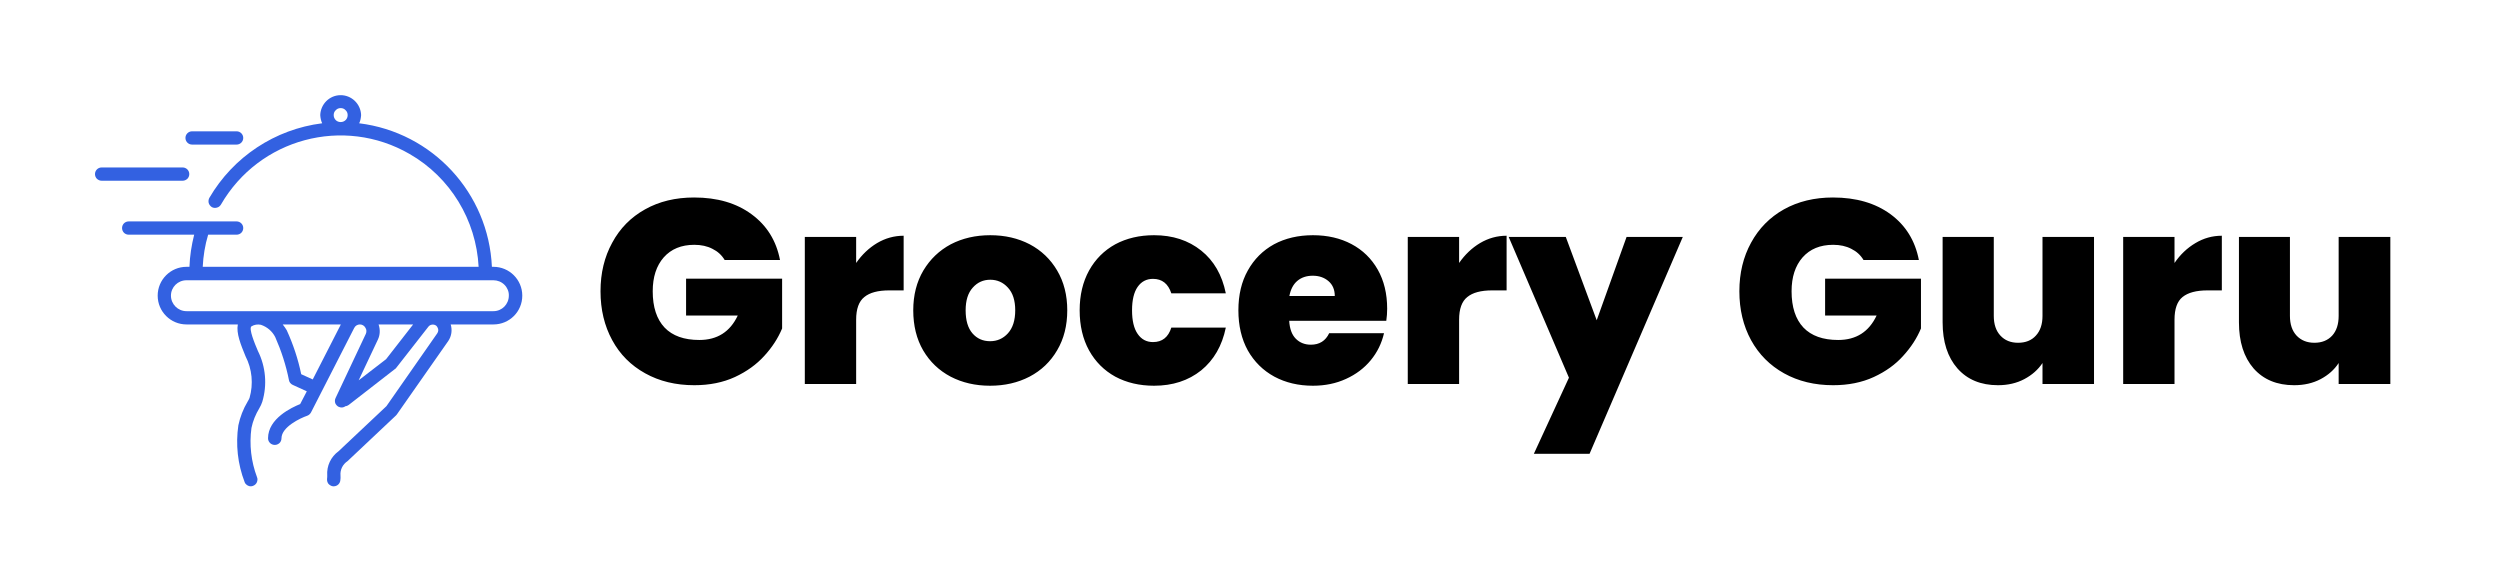 <svg xmlns="http://www.w3.org/2000/svg" version="1.1" xmlns:xlink="http://www.w3.org/1999/xlink" viewBox="0 0 14.317 3.329">
    <g transform="matrix(1,0,0,1,3.391,1.131)">
        <g clip-path="url(#SvgjsClipPath1001)">
            <g clip-path="url(#SvgjsClipPath10002efa38e0-e013-442f-b6d4-45734c5e2165)">
                <path d=" M -2.307 -0.134 C -2.307 -0.155 -2.324 -0.172 -2.345 -0.172 L -2.809 -0.172 C -2.83 -0.172 -2.847 -0.155 -2.847 -0.134 C -2.847 -0.124 -2.843 -0.114 -2.836 -0.107 C -2.828 -0.1 -2.819 -0.096 -2.809 -0.096 L -2.345 -0.096 C -2.335 -0.096 -2.326 -0.1 -2.318 -0.107 C -2.311 -0.114 -2.307 -0.124 -2.307 -0.134 Z" fill="#3361e1" transform="matrix(1,0,0,1,0,0)" fill-rule="nonzero"></path>
</g>
            <g clip-path="url(#SvgjsClipPath10002efa38e0-e013-442f-b6d4-45734c5e2165)">
    <path d=" M -2.291 -0.303 L -2.036 -0.303 C -2.015 -0.303 -1.998 -0.32 -1.998 -0.341 C -1.998 -0.362 -2.015 -0.379 -2.036 -0.379 L -2.291 -0.379 C -2.312 -0.379 -2.329 -0.362 -2.329 -0.341 C -2.329 -0.32 -2.312 -0.303 -2.291 -0.303 Z" fill="#3361e1" transform="matrix(1,0,0,1,0,0)" fill-rule="nonzero"></path></g><g clip-path="url(#SvgjsClipPath10002efa38e0-e013-442f-b6d4-45734c5e2165)"><path d=" M -0.565 0.651 L -2.323 0.651 C -2.372 0.651 -2.412 0.611 -2.412 0.562 C -2.412 0.513 -2.372 0.474 -2.323 0.474 L -0.565 0.474 C -0.542 0.474 -0.519 0.483 -0.502 0.5 C -0.486 0.516 -0.476 0.539 -0.477 0.562 C -0.477 0.611 -0.516 0.651 -0.565 0.651 Z M -1.18 0.926 L -1.337 1.047 L -1.227 0.814 C -1.214 0.787 -1.213 0.756 -1.223 0.727 L -1.025 0.727 L -1.18 0.926 Z M -1.6 1.042 L -1.666 1.012 C -1.684 0.925 -1.712 0.841 -1.749 0.76 C -1.756 0.749 -1.763 0.738 -1.772 0.727 L -1.439 0.727 L -1.6 1.042 Z M -1.48 -0.472 C -1.48 -0.483 -1.476 -0.493 -1.468 -0.5 C -1.461 -0.508 -1.451 -0.512 -1.44 -0.512 C -1.429 -0.512 -1.419 -0.508 -1.412 -0.5 C -1.404 -0.493 -1.4 -0.483 -1.4 -0.472 C -1.4 -0.461 -1.404 -0.451 -1.411 -0.444 C -1.419 -0.436 -1.429 -0.432 -1.44 -0.432 L -1.44 -0.432 C -1.451 -0.432 -1.461 -0.436 -1.468 -0.443 C -1.476 -0.451 -1.48 -0.461 -1.48 -0.472 L -1.48 -0.472 Z M -0.565 0.397 L -0.574 0.397 C -0.593 -0.026 -0.914 -0.373 -1.334 -0.425 C -1.327 -0.439 -1.324 -0.456 -1.323 -0.472 C -1.325 -0.536 -1.378 -0.587 -1.442 -0.586 C -1.505 -0.585 -1.555 -0.534 -1.557 -0.472 C -1.556 -0.456 -1.553 -0.44 -1.546 -0.425 C -1.816 -0.391 -2.055 -0.233 -2.192 0.002 C -2.197 0.011 -2.198 0.021 -2.196 0.031 C -2.193 0.041 -2.187 0.049 -2.178 0.055 C -2.169 0.06 -2.159 0.061 -2.149 0.058 C -2.139 0.056 -2.131 0.049 -2.126 0.041 C -1.907 -0.338 -1.424 -0.468 -1.045 -0.249 C -0.812 -0.115 -0.664 0.129 -0.65 0.397 L -2.23 0.397 C -2.227 0.335 -2.217 0.273 -2.199 0.213 L -2.036 0.213 C -2.026 0.213 -2.016 0.209 -2.009 0.202 C -2.002 0.195 -1.998 0.185 -1.998 0.175 C -1.998 0.154 -2.015 0.137 -2.036 0.137 L -2.654 0.137 C -2.664 0.137 -2.674 0.141 -2.681 0.148 C -2.688 0.155 -2.692 0.165 -2.692 0.175 C -2.692 0.185 -2.688 0.195 -2.681 0.202 C -2.674 0.209 -2.664 0.213 -2.654 0.213 L -2.279 0.213 C -2.294 0.273 -2.304 0.335 -2.306 0.397 L -2.323 0.397 C -2.414 0.397 -2.488 0.471 -2.488 0.562 C -2.488 0.653 -2.414 0.727 -2.323 0.727 L -2.029 0.727 C -2.039 0.777 -2.012 0.843 -1.985 0.909 C -1.947 0.983 -1.939 1.068 -1.962 1.148 C -1.965 1.155 -1.969 1.163 -1.973 1.169 C -1.998 1.211 -2.016 1.257 -2.026 1.305 C -2.042 1.414 -2.03 1.526 -1.99 1.63 C -1.985 1.644 -1.97 1.654 -1.955 1.654 C -1.95 1.654 -1.945 1.653 -1.941 1.651 C -1.931 1.647 -1.924 1.64 -1.92 1.631 C -1.916 1.621 -1.915 1.611 -1.919 1.602 L -1.919 1.602 C -1.953 1.512 -1.964 1.415 -1.951 1.32 C -1.943 1.28 -1.927 1.242 -1.906 1.207 C -1.899 1.195 -1.893 1.183 -1.889 1.17 C -1.86 1.074 -1.869 0.969 -1.914 0.879 C -1.932 0.837 -1.968 0.75 -1.951 0.738 C -1.935 0.728 -1.915 0.725 -1.897 0.729 C -1.861 0.741 -1.832 0.766 -1.815 0.799 C -1.78 0.878 -1.753 0.961 -1.736 1.047 C -1.734 1.058 -1.726 1.068 -1.715 1.073 L -1.634 1.11 L -1.672 1.183 C -1.719 1.202 -1.856 1.265 -1.856 1.379 C -1.856 1.4 -1.839 1.417 -1.817 1.417 C -1.807 1.417 -1.798 1.413 -1.79 1.406 C -1.783 1.399 -1.779 1.389 -1.779 1.379 C -1.779 1.314 -1.67 1.263 -1.632 1.25 C -1.623 1.247 -1.615 1.24 -1.61 1.231 L -1.363 0.748 C -1.357 0.735 -1.344 0.727 -1.33 0.727 C -1.317 0.727 -1.305 0.734 -1.299 0.745 C -1.291 0.756 -1.291 0.77 -1.296 0.781 L -1.469 1.148 C -1.474 1.158 -1.474 1.168 -1.471 1.178 C -1.467 1.187 -1.46 1.195 -1.451 1.199 L -1.451 1.199 C -1.438 1.205 -1.424 1.204 -1.412 1.195 C -1.406 1.195 -1.4 1.192 -1.394 1.188 L -1.13 0.983 C -1.127 0.982 -1.125 0.979 -1.123 0.977 L -0.937 0.739 C -0.932 0.733 -0.925 0.729 -0.916 0.728 C -0.908 0.727 -0.9 0.729 -0.893 0.734 C -0.89 0.737 -0.887 0.74 -0.885 0.745 C -0.879 0.755 -0.88 0.768 -0.887 0.778 L -1.178 1.195 L -1.452 1.453 C -1.496 1.485 -1.521 1.537 -1.517 1.592 C -1.517 1.598 -1.517 1.605 -1.518 1.611 C -1.519 1.622 -1.516 1.632 -1.51 1.64 C -1.503 1.647 -1.494 1.653 -1.484 1.654 L -1.484 1.654 C -1.482 1.654 -1.481 1.654 -1.48 1.654 C -1.46 1.654 -1.444 1.639 -1.442 1.62 C -1.441 1.611 -1.44 1.602 -1.441 1.592 C -1.444 1.559 -1.428 1.528 -1.401 1.51 L -1.123 1.248 C -1.121 1.246 -1.119 1.244 -1.118 1.242 L -0.824 0.822 C -0.805 0.794 -0.8 0.759 -0.81 0.727 L -0.565 0.727 C -0.474 0.727 -0.4 0.654 -0.4 0.562 C -0.4 0.471 -0.474 0.397 -0.565 0.397 L -0.565 0.397 Z" fill="#3361e1" transform="matrix(1,0,0,1,0,0)" fill-rule="nonzero"></path></g></g><g><path d=" M 0.759 0.358 Q 0.734 0.316 0.689 0.294 Q 0.645 0.271 0.585 0.271 Q 0.474 0.271 0.41 0.343 Q 0.347 0.415 0.347 0.537 Q 0.347 0.673 0.415 0.745 Q 0.483 0.816 0.614 0.816 Q 0.768 0.816 0.834 0.676 L 0.538 0.676 L 0.538 0.465 L 1.088 0.465 L 1.088 0.75 Q 1.053 0.834 0.986 0.907 Q 0.919 0.981 0.818 1.028 Q 0.716 1.075 0.585 1.075 Q 0.426 1.075 0.304 1.007 Q 0.181 0.939 0.115 0.817 Q 0.048 0.694 0.048 0.537 Q 0.048 0.381 0.115 0.259 Q 0.181 0.136 0.303 0.068 Q 0.424 -2.220446049250313e-16 0.584 -2.220446049250313e-16 Q 0.783 -2.220446049250313e-16 0.913 0.096 Q 1.044 0.192 1.076 0.358 L 0.759 0.358 M 1.632 0.261 Q 1.703 0.219 1.784 0.219 L 1.784 0.532 L 1.701 0.532 Q 1.605 0.532 1.559 0.57 Q 1.512 0.607 1.512 0.7 L 1.512 1.068 L 1.218 1.068 L 1.218 0.226 L 1.512 0.226 L 1.512 0.375 Q 1.562 0.303 1.632 0.261 M 2.053 1.026 Q 1.953 0.973 1.896 0.876 Q 1.839 0.778 1.839 0.646 Q 1.839 0.516 1.897 0.418 Q 1.955 0.321 2.054 0.268 Q 2.154 0.216 2.28 0.216 Q 2.406 0.216 2.506 0.268 Q 2.606 0.321 2.663 0.418 Q 2.721 0.516 2.721 0.646 Q 2.721 0.777 2.663 0.875 Q 2.606 0.973 2.505 1.026 Q 2.405 1.078 2.279 1.078 Q 2.153 1.078 2.053 1.026 M 2.381 0.778 Q 2.423 0.732 2.423 0.646 Q 2.423 0.561 2.381 0.516 Q 2.34 0.471 2.28 0.471 Q 2.22 0.471 2.18 0.516 Q 2.139 0.561 2.139 0.646 Q 2.139 0.733 2.178 0.778 Q 2.217 0.823 2.279 0.823 Q 2.34 0.823 2.381 0.778 M 2.846 0.418 Q 2.9 0.321 2.996 0.268 Q 3.093 0.216 3.218 0.216 Q 3.378 0.216 3.488 0.304 Q 3.597 0.391 3.629 0.549 L 3.317 0.549 Q 3.29 0.466 3.212 0.466 Q 3.156 0.466 3.124 0.512 Q 3.092 0.558 3.092 0.646 Q 3.092 0.735 3.124 0.781 Q 3.156 0.828 3.212 0.828 Q 3.291 0.828 3.317 0.745 L 3.629 0.745 Q 3.597 0.901 3.488 0.99 Q 3.378 1.078 3.218 1.078 Q 3.093 1.078 2.996 1.026 Q 2.9 0.973 2.846 0.876 Q 2.792 0.778 2.792 0.646 Q 2.792 0.516 2.846 0.418 M 4.548 0.706 L 3.992 0.706 Q 3.996 0.775 4.03 0.809 Q 4.064 0.843 4.116 0.843 Q 4.19 0.843 4.221 0.777 L 4.535 0.777 Q 4.515 0.864 4.459 0.932 Q 4.403 1 4.317 1.039 Q 4.232 1.078 4.128 1.078 Q 4.004 1.078 3.907 1.026 Q 3.81 0.973 3.755 0.876 Q 3.701 0.778 3.701 0.646 Q 3.701 0.514 3.755 0.418 Q 3.809 0.321 3.905 0.268 Q 4.002 0.216 4.128 0.216 Q 4.253 0.216 4.349 0.267 Q 4.445 0.318 4.499 0.413 Q 4.553 0.508 4.553 0.637 Q 4.553 0.672 4.548 0.706 M 4.253 0.564 Q 4.253 0.51 4.217 0.479 Q 4.181 0.448 4.127 0.448 Q 4.073 0.448 4.038 0.478 Q 4.004 0.507 3.993 0.564 L 4.253 0.564 M 5.085 0.261 Q 5.156 0.219 5.237 0.219 L 5.237 0.532 L 5.154 0.532 Q 5.058 0.532 5.012 0.57 Q 4.965 0.607 4.965 0.7 L 4.965 1.068 L 4.671 1.068 L 4.671 0.226 L 4.965 0.226 L 4.965 0.375 Q 5.015 0.303 5.085 0.261 M 6.246 0.226 L 5.712 1.468 L 5.393 1.468 L 5.594 1.032 L 5.249 0.226 L 5.576 0.226 L 5.753 0.703 L 5.924 0.226 L 6.246 0.226 M 7.281 0.358 Q 7.256 0.316 7.211 0.294 Q 7.167 0.271 7.107 0.271 Q 6.996 0.271 6.932 0.343 Q 6.869 0.415 6.869 0.537 Q 6.869 0.673 6.937 0.745 Q 7.005 0.816 7.136 0.816 Q 7.29 0.816 7.356 0.676 L 7.061 0.676 L 7.061 0.465 L 7.61 0.465 L 7.61 0.75 Q 7.575 0.834 7.508 0.907 Q 7.442 0.981 7.34 1.028 Q 7.238 1.075 7.107 1.075 Q 6.948 1.075 6.826 1.007 Q 6.704 0.939 6.637 0.817 Q 6.57 0.694 6.57 0.537 Q 6.57 0.381 6.637 0.259 Q 6.704 0.136 6.825 0.068 Q 6.947 -2.220446049250313e-16 7.106 -2.220446049250313e-16 Q 7.305 -2.220446049250313e-16 7.436 0.096 Q 7.566 0.192 7.598 0.358 L 7.281 0.358 M 8.601 0.226 L 8.601 1.068 L 8.306 1.068 L 8.306 0.948 Q 8.268 1.005 8.202 1.04 Q 8.136 1.075 8.051 1.075 Q 7.904 1.075 7.819 0.979 Q 7.734 0.882 7.734 0.715 L 7.734 0.226 L 8.027 0.226 L 8.027 0.678 Q 8.027 0.75 8.065 0.791 Q 8.103 0.832 8.166 0.832 Q 8.231 0.832 8.268 0.791 Q 8.306 0.75 8.306 0.678 L 8.306 0.226 L 8.601 0.226 M 9.182 0.261 Q 9.252 0.219 9.333 0.219 L 9.333 0.532 L 9.251 0.532 Q 9.155 0.532 9.108 0.57 Q 9.062 0.607 9.062 0.7 L 9.062 1.068 L 8.768 1.068 L 8.768 0.226 L 9.062 0.226 L 9.062 0.375 Q 9.111 0.303 9.182 0.261 M 10.298 0.226 L 10.298 1.068 L 10.002 1.068 L 10.002 0.948 Q 9.965 1.005 9.899 1.04 Q 9.833 1.075 9.747 1.075 Q 9.6 1.075 9.515 0.979 Q 9.431 0.882 9.431 0.715 L 9.431 0.226 L 9.723 0.226 L 9.723 0.678 Q 9.723 0.75 9.761 0.791 Q 9.8 0.832 9.863 0.832 Q 9.927 0.832 9.965 0.791 Q 10.002 0.75 10.002 0.678 L 10.002 0.226 L 10.298 0.226" fill="#000000" fill-rule="nonzero"></path></g><g></g></g><defs><clipPath id="SvgjsClipPath1001"><path d=" M -2.847 -0.586 h 2.447 v 2.24 h -2.447 Z"></path></clipPath><clipPath id="SvgjsClipPath10002efa38e0-e013-442f-b6d4-45734c5e2165"><path d=" M -2.847 -0.586 L -0.4 -0.586 L -0.4 1.654 L -2.847 1.654 Z"></path></clipPath></defs></svg>